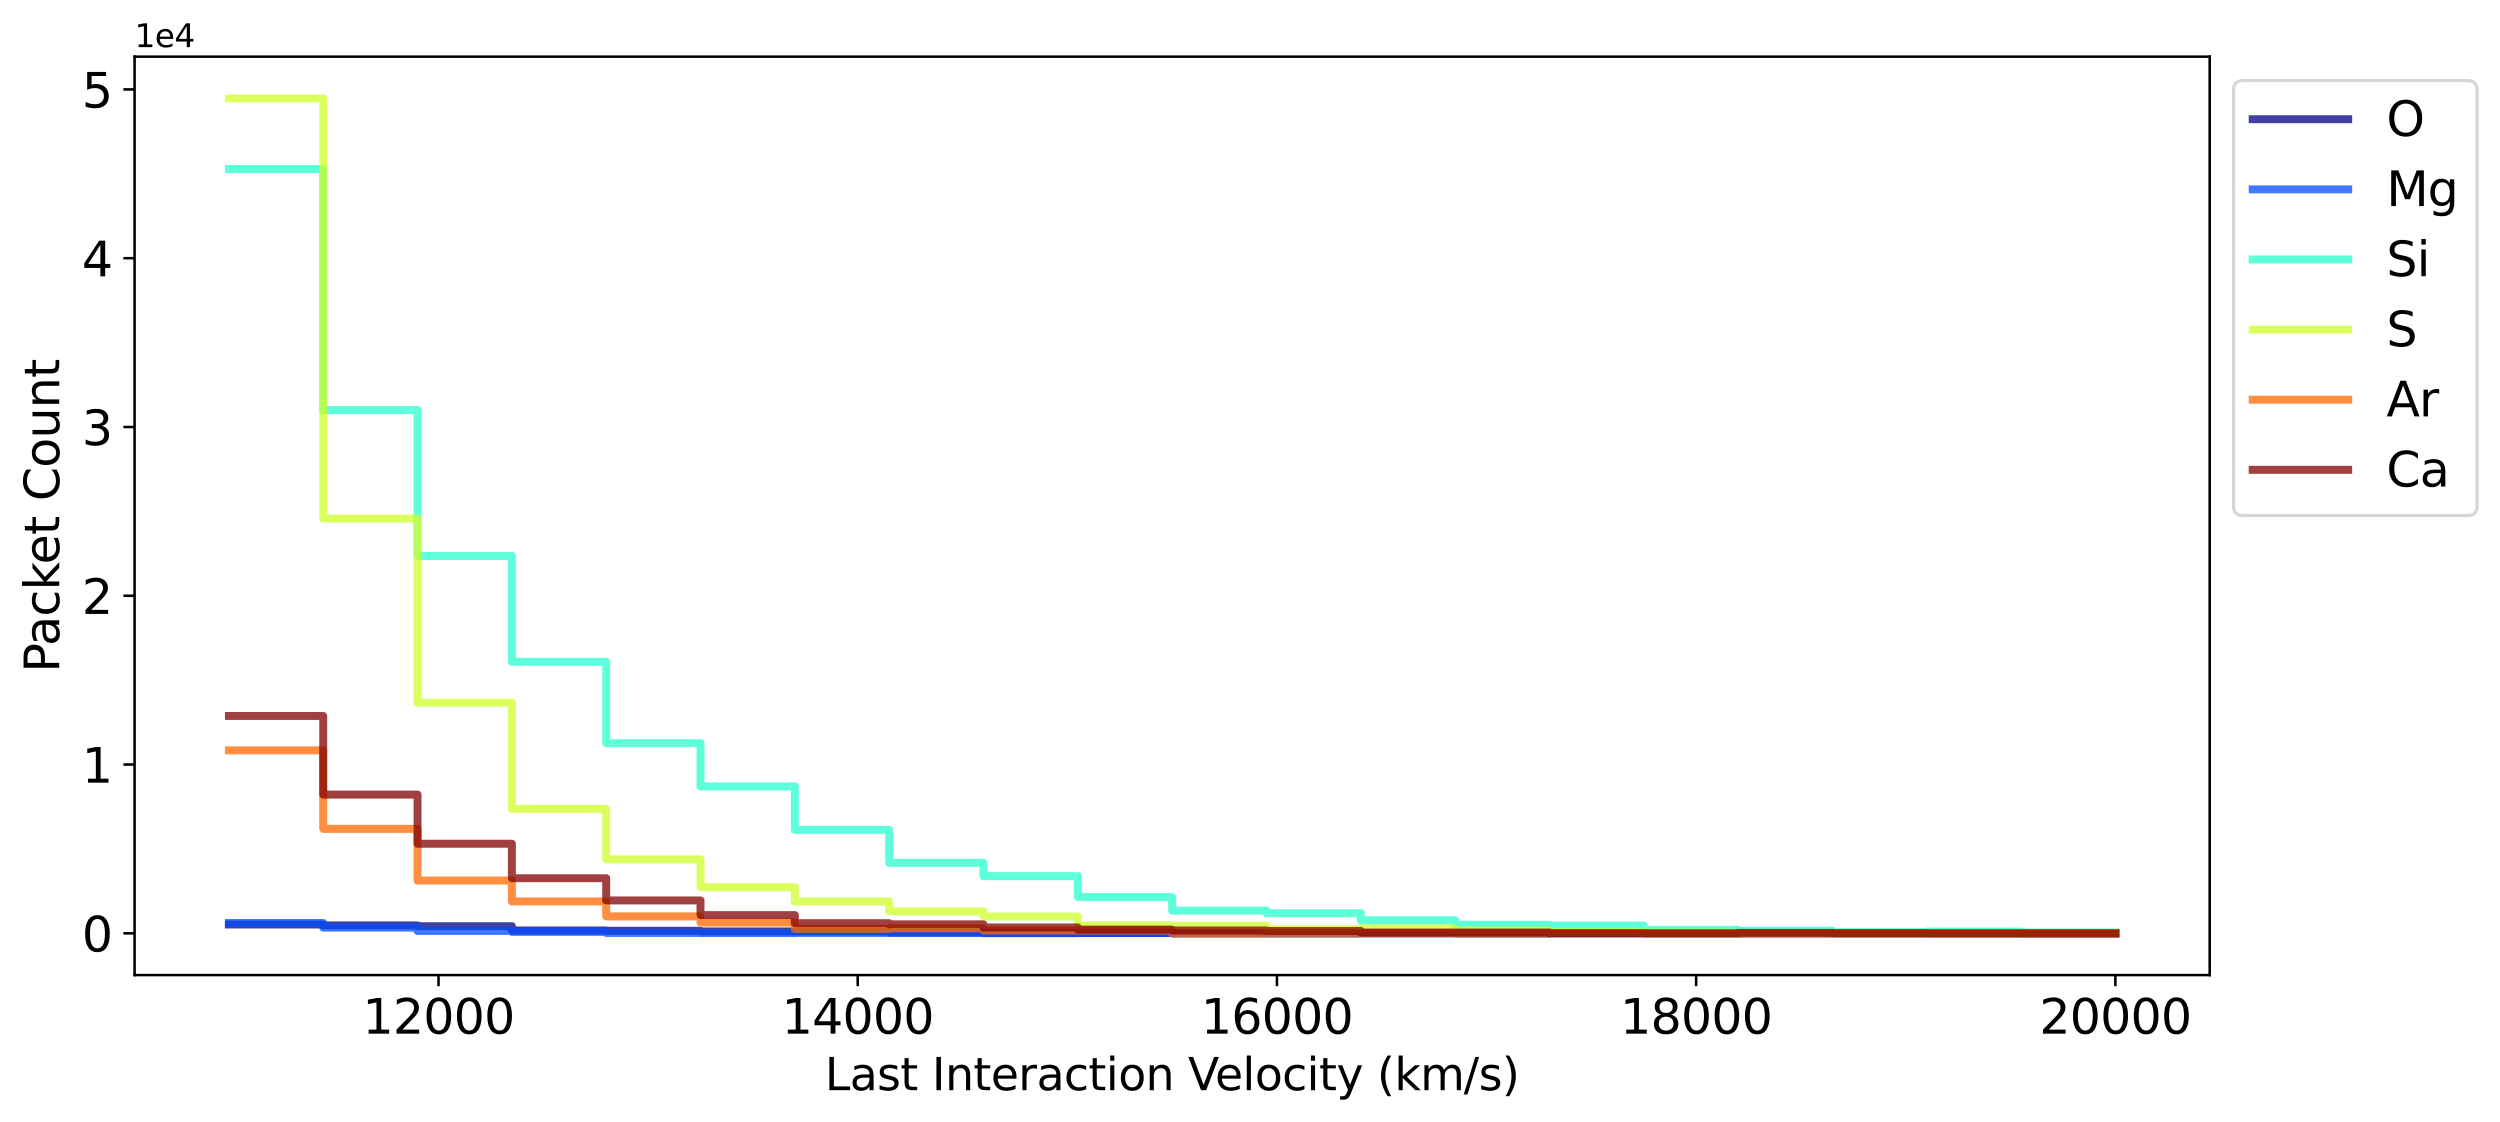 <?xml version="1.0" encoding="utf-8" standalone="no"?>
<!DOCTYPE svg PUBLIC "-//W3C//DTD SVG 1.1//EN"
  "http://www.w3.org/Graphics/SVG/1.1/DTD/svg11.dtd">
<svg xmlns:xlink="http://www.w3.org/1999/xlink" width="785.066pt" height="352.465pt" viewBox="0 0 785.066 352.465" xmlns="http://www.w3.org/2000/svg" version="1.1">
 <defs>
  <style type="text/css">*{stroke-linejoin: round; stroke-linecap: butt}</style>
 </defs>
 <g id="figure_1">
  <g id="patch_1">
   <path d="M 0 352.465 
L 785.066 352.465 
L 785.066 0 
L 0 0 
z
" style="fill: #ffffff"/>
  </g>
  <g id="axes_1">
   <g id="patch_2">
    <path d="M 42.261 306.198 
L 693.901 306.198 
L 693.901 17.798 
L 42.261 17.798 
z
" style="fill: #ffffff"/>
   </g>
   <g id="matplotlib.axis_1">
    <g id="xtick_1">
     <g id="line2d_1">
      <defs>
       <path id="mb0e5b5d692" d="M 0 0 
L 0 3.5 
" style="stroke: #000000; stroke-width: 0.8"/>
      </defs>
      <g>
       <use xlink:href="#mb0e5b5d692" x="137.703" y="306.198" style="stroke: #000000; stroke-width: 0.8"/>
      </g>
     </g>
     <g id="text_1">
      <!-- 12000 -->
      <g transform="translate(113.844 324.596) scale(0.15 -0.15)">
       <defs>
        <path id="DejaVuSans-31" d="M 794 531 
L 1825 531 
L 1825 4091 
L 703 3866 
L 703 4441 
L 1819 4666 
L 2450 4666 
L 2450 531 
L 3481 531 
L 3481 0 
L 794 0 
L 794 531 
z
" transform="scale(0.016)"/>
        <path id="DejaVuSans-32" d="M 1228 531 
L 3431 531 
L 3431 0 
L 469 0 
L 469 531 
Q 828 903 1448 1529 
Q 2069 2156 2228 2338 
Q 2531 2678 2651 2914 
Q 2772 3150 2772 3378 
Q 2772 3750 2511 3984 
Q 2250 4219 1831 4219 
Q 1534 4219 1204 4116 
Q 875 4013 500 3803 
L 500 4441 
Q 881 4594 1212 4672 
Q 1544 4750 1819 4750 
Q 2544 4750 2975 4387 
Q 3406 4025 3406 3419 
Q 3406 3131 3298 2873 
Q 3191 2616 2906 2266 
Q 2828 2175 2409 1742 
Q 1991 1309 1228 531 
z
" transform="scale(0.016)"/>
        <path id="DejaVuSans-30" d="M 2034 4250 
Q 1547 4250 1301 3770 
Q 1056 3291 1056 2328 
Q 1056 1369 1301 889 
Q 1547 409 2034 409 
Q 2525 409 2770 889 
Q 3016 1369 3016 2328 
Q 3016 3291 2770 3770 
Q 2525 4250 2034 4250 
z
M 2034 4750 
Q 2819 4750 3233 4129 
Q 3647 3509 3647 2328 
Q 3647 1150 3233 529 
Q 2819 -91 2034 -91 
Q 1250 -91 836 529 
Q 422 1150 422 2328 
Q 422 3509 836 4129 
Q 1250 4750 2034 4750 
z
" transform="scale(0.016)"/>
       </defs>
       <use xlink:href="#DejaVuSans-31"/>
       <use xlink:href="#DejaVuSans-32" transform="translate(63.623 0)"/>
       <use xlink:href="#DejaVuSans-30" transform="translate(127.246 0)"/>
       <use xlink:href="#DejaVuSans-30" transform="translate(190.869 0)"/>
       <use xlink:href="#DejaVuSans-30" transform="translate(254.492 0)"/>
      </g>
     </g>
    </g>
    <g id="xtick_2">
     <g id="line2d_2">
      <g>
       <use xlink:href="#mb0e5b5d692" x="269.348" y="306.198" style="stroke: #000000; stroke-width: 0.8"/>
      </g>
     </g>
     <g id="text_2">
      <!-- 14000 -->
      <g transform="translate(245.488 324.596) scale(0.15 -0.15)">
       <defs>
        <path id="DejaVuSans-34" d="M 2419 4116 
L 825 1625 
L 2419 1625 
L 2419 4116 
z
M 2253 4666 
L 3047 4666 
L 3047 1625 
L 3713 1625 
L 3713 1100 
L 3047 1100 
L 3047 0 
L 2419 0 
L 2419 1100 
L 313 1100 
L 313 1709 
L 2253 4666 
z
" transform="scale(0.016)"/>
       </defs>
       <use xlink:href="#DejaVuSans-31"/>
       <use xlink:href="#DejaVuSans-34" transform="translate(63.623 0)"/>
       <use xlink:href="#DejaVuSans-30" transform="translate(127.246 0)"/>
       <use xlink:href="#DejaVuSans-30" transform="translate(190.869 0)"/>
       <use xlink:href="#DejaVuSans-30" transform="translate(254.492 0)"/>
      </g>
     </g>
    </g>
    <g id="xtick_3">
     <g id="line2d_3">
      <g>
       <use xlink:href="#mb0e5b5d692" x="400.992" y="306.198" style="stroke: #000000; stroke-width: 0.8"/>
      </g>
     </g>
     <g id="text_3">
      <!-- 16000 -->
      <g transform="translate(377.133 324.596) scale(0.15 -0.15)">
       <defs>
        <path id="DejaVuSans-36" d="M 2113 2584 
Q 1688 2584 1439 2293 
Q 1191 2003 1191 1497 
Q 1191 994 1439 701 
Q 1688 409 2113 409 
Q 2538 409 2786 701 
Q 3034 994 3034 1497 
Q 3034 2003 2786 2293 
Q 2538 2584 2113 2584 
z
M 3366 4563 
L 3366 3988 
Q 3128 4100 2886 4159 
Q 2644 4219 2406 4219 
Q 1781 4219 1451 3797 
Q 1122 3375 1075 2522 
Q 1259 2794 1537 2939 
Q 1816 3084 2150 3084 
Q 2853 3084 3261 2657 
Q 3669 2231 3669 1497 
Q 3669 778 3244 343 
Q 2819 -91 2113 -91 
Q 1303 -91 875 529 
Q 447 1150 447 2328 
Q 447 3434 972 4092 
Q 1497 4750 2381 4750 
Q 2619 4750 2861 4703 
Q 3103 4656 3366 4563 
z
" transform="scale(0.016)"/>
       </defs>
       <use xlink:href="#DejaVuSans-31"/>
       <use xlink:href="#DejaVuSans-36" transform="translate(63.623 0)"/>
       <use xlink:href="#DejaVuSans-30" transform="translate(127.246 0)"/>
       <use xlink:href="#DejaVuSans-30" transform="translate(190.869 0)"/>
       <use xlink:href="#DejaVuSans-30" transform="translate(254.492 0)"/>
      </g>
     </g>
    </g>
    <g id="xtick_4">
     <g id="line2d_4">
      <g>
       <use xlink:href="#mb0e5b5d692" x="532.636" y="306.198" style="stroke: #000000; stroke-width: 0.8"/>
      </g>
     </g>
     <g id="text_4">
      <!-- 18000 -->
      <g transform="translate(508.777 324.596) scale(0.15 -0.15)">
       <defs>
        <path id="DejaVuSans-38" d="M 2034 2216 
Q 1584 2216 1326 1975 
Q 1069 1734 1069 1313 
Q 1069 891 1326 650 
Q 1584 409 2034 409 
Q 2484 409 2743 651 
Q 3003 894 3003 1313 
Q 3003 1734 2745 1975 
Q 2488 2216 2034 2216 
z
M 1403 2484 
Q 997 2584 770 2862 
Q 544 3141 544 3541 
Q 544 4100 942 4425 
Q 1341 4750 2034 4750 
Q 2731 4750 3128 4425 
Q 3525 4100 3525 3541 
Q 3525 3141 3298 2862 
Q 3072 2584 2669 2484 
Q 3125 2378 3379 2068 
Q 3634 1759 3634 1313 
Q 3634 634 3220 271 
Q 2806 -91 2034 -91 
Q 1263 -91 848 271 
Q 434 634 434 1313 
Q 434 1759 690 2068 
Q 947 2378 1403 2484 
z
M 1172 3481 
Q 1172 3119 1398 2916 
Q 1625 2713 2034 2713 
Q 2441 2713 2670 2916 
Q 2900 3119 2900 3481 
Q 2900 3844 2670 4047 
Q 2441 4250 2034 4250 
Q 1625 4250 1398 4047 
Q 1172 3844 1172 3481 
z
" transform="scale(0.016)"/>
       </defs>
       <use xlink:href="#DejaVuSans-31"/>
       <use xlink:href="#DejaVuSans-38" transform="translate(63.623 0)"/>
       <use xlink:href="#DejaVuSans-30" transform="translate(127.246 0)"/>
       <use xlink:href="#DejaVuSans-30" transform="translate(190.869 0)"/>
       <use xlink:href="#DejaVuSans-30" transform="translate(254.492 0)"/>
      </g>
     </g>
    </g>
    <g id="xtick_5">
     <g id="line2d_5">
      <g>
       <use xlink:href="#mb0e5b5d692" x="664.281" y="306.198" style="stroke: #000000; stroke-width: 0.8"/>
      </g>
     </g>
     <g id="text_5">
      <!-- 20000 -->
      <g transform="translate(640.422 324.596) scale(0.15 -0.15)">
       <use xlink:href="#DejaVuSans-32"/>
       <use xlink:href="#DejaVuSans-30" transform="translate(63.623 0)"/>
       <use xlink:href="#DejaVuSans-30" transform="translate(127.246 0)"/>
       <use xlink:href="#DejaVuSans-30" transform="translate(190.869 0)"/>
       <use xlink:href="#DejaVuSans-30" transform="translate(254.492 0)"/>
      </g>
     </g>
    </g>
    <g id="text_6">
     <!-- Last Interaction Velocity (km/s) -->
     <g transform="translate(259.048 342.353) scale(0.14 -0.14)">
      <defs>
       <path id="DejaVuSans-4c" d="M 628 4666 
L 1259 4666 
L 1259 531 
L 3531 531 
L 3531 0 
L 628 0 
L 628 4666 
z
" transform="scale(0.016)"/>
       <path id="DejaVuSans-61" d="M 2194 1759 
Q 1497 1759 1228 1600 
Q 959 1441 959 1056 
Q 959 750 1161 570 
Q 1363 391 1709 391 
Q 2188 391 2477 730 
Q 2766 1069 2766 1631 
L 2766 1759 
L 2194 1759 
z
M 3341 1997 
L 3341 0 
L 2766 0 
L 2766 531 
Q 2569 213 2275 61 
Q 1981 -91 1556 -91 
Q 1019 -91 701 211 
Q 384 513 384 1019 
Q 384 1609 779 1909 
Q 1175 2209 1959 2209 
L 2766 2209 
L 2766 2266 
Q 2766 2663 2505 2880 
Q 2244 3097 1772 3097 
Q 1472 3097 1187 3025 
Q 903 2953 641 2809 
L 641 3341 
Q 956 3463 1253 3523 
Q 1550 3584 1831 3584 
Q 2591 3584 2966 3190 
Q 3341 2797 3341 1997 
z
" transform="scale(0.016)"/>
       <path id="DejaVuSans-73" d="M 2834 3397 
L 2834 2853 
Q 2591 2978 2328 3040 
Q 2066 3103 1784 3103 
Q 1356 3103 1142 2972 
Q 928 2841 928 2578 
Q 928 2378 1081 2264 
Q 1234 2150 1697 2047 
L 1894 2003 
Q 2506 1872 2764 1633 
Q 3022 1394 3022 966 
Q 3022 478 2636 193 
Q 2250 -91 1575 -91 
Q 1294 -91 989 -36 
Q 684 19 347 128 
L 347 722 
Q 666 556 975 473 
Q 1284 391 1588 391 
Q 1994 391 2212 530 
Q 2431 669 2431 922 
Q 2431 1156 2273 1281 
Q 2116 1406 1581 1522 
L 1381 1569 
Q 847 1681 609 1914 
Q 372 2147 372 2553 
Q 372 3047 722 3315 
Q 1072 3584 1716 3584 
Q 2034 3584 2315 3537 
Q 2597 3491 2834 3397 
z
" transform="scale(0.016)"/>
       <path id="DejaVuSans-74" d="M 1172 4494 
L 1172 3500 
L 2356 3500 
L 2356 3053 
L 1172 3053 
L 1172 1153 
Q 1172 725 1289 603 
Q 1406 481 1766 481 
L 2356 481 
L 2356 0 
L 1766 0 
Q 1100 0 847 248 
Q 594 497 594 1153 
L 594 3053 
L 172 3053 
L 172 3500 
L 594 3500 
L 594 4494 
L 1172 4494 
z
" transform="scale(0.016)"/>
       <path id="DejaVuSans-20" transform="scale(0.016)"/>
       <path id="DejaVuSans-49" d="M 628 4666 
L 1259 4666 
L 1259 0 
L 628 0 
L 628 4666 
z
" transform="scale(0.016)"/>
       <path id="DejaVuSans-6e" d="M 3513 2113 
L 3513 0 
L 2938 0 
L 2938 2094 
Q 2938 2591 2744 2837 
Q 2550 3084 2163 3084 
Q 1697 3084 1428 2787 
Q 1159 2491 1159 1978 
L 1159 0 
L 581 0 
L 581 3500 
L 1159 3500 
L 1159 2956 
Q 1366 3272 1645 3428 
Q 1925 3584 2291 3584 
Q 2894 3584 3203 3211 
Q 3513 2838 3513 2113 
z
" transform="scale(0.016)"/>
       <path id="DejaVuSans-65" d="M 3597 1894 
L 3597 1613 
L 953 1613 
Q 991 1019 1311 708 
Q 1631 397 2203 397 
Q 2534 397 2845 478 
Q 3156 559 3463 722 
L 3463 178 
Q 3153 47 2828 -22 
Q 2503 -91 2169 -91 
Q 1331 -91 842 396 
Q 353 884 353 1716 
Q 353 2575 817 3079 
Q 1281 3584 2069 3584 
Q 2775 3584 3186 3129 
Q 3597 2675 3597 1894 
z
M 3022 2063 
Q 3016 2534 2758 2815 
Q 2500 3097 2075 3097 
Q 1594 3097 1305 2825 
Q 1016 2553 972 2059 
L 3022 2063 
z
" transform="scale(0.016)"/>
       <path id="DejaVuSans-72" d="M 2631 2963 
Q 2534 3019 2420 3045 
Q 2306 3072 2169 3072 
Q 1681 3072 1420 2755 
Q 1159 2438 1159 1844 
L 1159 0 
L 581 0 
L 581 3500 
L 1159 3500 
L 1159 2956 
Q 1341 3275 1631 3429 
Q 1922 3584 2338 3584 
Q 2397 3584 2469 3576 
Q 2541 3569 2628 3553 
L 2631 2963 
z
" transform="scale(0.016)"/>
       <path id="DejaVuSans-63" d="M 3122 3366 
L 3122 2828 
Q 2878 2963 2633 3030 
Q 2388 3097 2138 3097 
Q 1578 3097 1268 2742 
Q 959 2388 959 1747 
Q 959 1106 1268 751 
Q 1578 397 2138 397 
Q 2388 397 2633 464 
Q 2878 531 3122 666 
L 3122 134 
Q 2881 22 2623 -34 
Q 2366 -91 2075 -91 
Q 1284 -91 818 406 
Q 353 903 353 1747 
Q 353 2603 823 3093 
Q 1294 3584 2113 3584 
Q 2378 3584 2631 3529 
Q 2884 3475 3122 3366 
z
" transform="scale(0.016)"/>
       <path id="DejaVuSans-69" d="M 603 3500 
L 1178 3500 
L 1178 0 
L 603 0 
L 603 3500 
z
M 603 4863 
L 1178 4863 
L 1178 4134 
L 603 4134 
L 603 4863 
z
" transform="scale(0.016)"/>
       <path id="DejaVuSans-6f" d="M 1959 3097 
Q 1497 3097 1228 2736 
Q 959 2375 959 1747 
Q 959 1119 1226 758 
Q 1494 397 1959 397 
Q 2419 397 2687 759 
Q 2956 1122 2956 1747 
Q 2956 2369 2687 2733 
Q 2419 3097 1959 3097 
z
M 1959 3584 
Q 2709 3584 3137 3096 
Q 3566 2609 3566 1747 
Q 3566 888 3137 398 
Q 2709 -91 1959 -91 
Q 1206 -91 779 398 
Q 353 888 353 1747 
Q 353 2609 779 3096 
Q 1206 3584 1959 3584 
z
" transform="scale(0.016)"/>
       <path id="DejaVuSans-56" d="M 1831 0 
L 50 4666 
L 709 4666 
L 2188 738 
L 3669 4666 
L 4325 4666 
L 2547 0 
L 1831 0 
z
" transform="scale(0.016)"/>
       <path id="DejaVuSans-6c" d="M 603 4863 
L 1178 4863 
L 1178 0 
L 603 0 
L 603 4863 
z
" transform="scale(0.016)"/>
       <path id="DejaVuSans-79" d="M 2059 -325 
Q 1816 -950 1584 -1140 
Q 1353 -1331 966 -1331 
L 506 -1331 
L 506 -850 
L 844 -850 
Q 1081 -850 1212 -737 
Q 1344 -625 1503 -206 
L 1606 56 
L 191 3500 
L 800 3500 
L 1894 763 
L 2988 3500 
L 3597 3500 
L 2059 -325 
z
" transform="scale(0.016)"/>
       <path id="DejaVuSans-28" d="M 1984 4856 
Q 1566 4138 1362 3434 
Q 1159 2731 1159 2009 
Q 1159 1288 1364 580 
Q 1569 -128 1984 -844 
L 1484 -844 
Q 1016 -109 783 600 
Q 550 1309 550 2009 
Q 550 2706 781 3412 
Q 1013 4119 1484 4856 
L 1984 4856 
z
" transform="scale(0.016)"/>
       <path id="DejaVuSans-6b" d="M 581 4863 
L 1159 4863 
L 1159 1991 
L 2875 3500 
L 3609 3500 
L 1753 1863 
L 3688 0 
L 2938 0 
L 1159 1709 
L 1159 0 
L 581 0 
L 581 4863 
z
" transform="scale(0.016)"/>
       <path id="DejaVuSans-6d" d="M 3328 2828 
Q 3544 3216 3844 3400 
Q 4144 3584 4550 3584 
Q 5097 3584 5394 3201 
Q 5691 2819 5691 2113 
L 5691 0 
L 5113 0 
L 5113 2094 
Q 5113 2597 4934 2840 
Q 4756 3084 4391 3084 
Q 3944 3084 3684 2787 
Q 3425 2491 3425 1978 
L 3425 0 
L 2847 0 
L 2847 2094 
Q 2847 2600 2669 2842 
Q 2491 3084 2119 3084 
Q 1678 3084 1418 2786 
Q 1159 2488 1159 1978 
L 1159 0 
L 581 0 
L 581 3500 
L 1159 3500 
L 1159 2956 
Q 1356 3278 1631 3431 
Q 1906 3584 2284 3584 
Q 2666 3584 2933 3390 
Q 3200 3197 3328 2828 
z
" transform="scale(0.016)"/>
       <path id="DejaVuSans-2f" d="M 1625 4666 
L 2156 4666 
L 531 -594 
L 0 -594 
L 1625 4666 
z
" transform="scale(0.016)"/>
       <path id="DejaVuSans-29" d="M 513 4856 
L 1013 4856 
Q 1481 4119 1714 3412 
Q 1947 2706 1947 2009 
Q 1947 1309 1714 600 
Q 1481 -109 1013 -844 
L 513 -844 
Q 928 -128 1133 580 
Q 1338 1288 1338 2009 
Q 1338 2731 1133 3434 
Q 928 4138 513 4856 
z
" transform="scale(0.016)"/>
      </defs>
      <use xlink:href="#DejaVuSans-4c"/>
      <use xlink:href="#DejaVuSans-61" transform="translate(55.713 0)"/>
      <use xlink:href="#DejaVuSans-73" transform="translate(116.992 0)"/>
      <use xlink:href="#DejaVuSans-74" transform="translate(169.092 0)"/>
      <use xlink:href="#DejaVuSans-20" transform="translate(208.301 0)"/>
      <use xlink:href="#DejaVuSans-49" transform="translate(240.088 0)"/>
      <use xlink:href="#DejaVuSans-6e" transform="translate(269.58 0)"/>
      <use xlink:href="#DejaVuSans-74" transform="translate(332.959 0)"/>
      <use xlink:href="#DejaVuSans-65" transform="translate(372.168 0)"/>
      <use xlink:href="#DejaVuSans-72" transform="translate(433.691 0)"/>
      <use xlink:href="#DejaVuSans-61" transform="translate(474.805 0)"/>
      <use xlink:href="#DejaVuSans-63" transform="translate(536.084 0)"/>
      <use xlink:href="#DejaVuSans-74" transform="translate(591.064 0)"/>
      <use xlink:href="#DejaVuSans-69" transform="translate(630.273 0)"/>
      <use xlink:href="#DejaVuSans-6f" transform="translate(658.057 0)"/>
      <use xlink:href="#DejaVuSans-6e" transform="translate(719.238 0)"/>
      <use xlink:href="#DejaVuSans-20" transform="translate(782.617 0)"/>
      <use xlink:href="#DejaVuSans-56" transform="translate(814.404 0)"/>
      <use xlink:href="#DejaVuSans-65" transform="translate(875.062 0)"/>
      <use xlink:href="#DejaVuSans-6c" transform="translate(936.586 0)"/>
      <use xlink:href="#DejaVuSans-6f" transform="translate(964.369 0)"/>
      <use xlink:href="#DejaVuSans-63" transform="translate(1025.551 0)"/>
      <use xlink:href="#DejaVuSans-69" transform="translate(1080.531 0)"/>
      <use xlink:href="#DejaVuSans-74" transform="translate(1108.314 0)"/>
      <use xlink:href="#DejaVuSans-79" transform="translate(1147.523 0)"/>
      <use xlink:href="#DejaVuSans-20" transform="translate(1206.703 0)"/>
      <use xlink:href="#DejaVuSans-28" transform="translate(1238.49 0)"/>
      <use xlink:href="#DejaVuSans-6b" transform="translate(1277.504 0)"/>
      <use xlink:href="#DejaVuSans-6d" transform="translate(1335.414 0)"/>
      <use xlink:href="#DejaVuSans-2f" transform="translate(1432.826 0)"/>
      <use xlink:href="#DejaVuSans-73" transform="translate(1466.518 0)"/>
      <use xlink:href="#DejaVuSans-29" transform="translate(1518.617 0)"/>
     </g>
    </g>
   </g>
   <g id="matplotlib.axis_2">
    <g id="ytick_1">
     <g id="line2d_6">
      <defs>
       <path id="m29b7accd61" d="M 0 0 
L -3.5 0 
" style="stroke: #000000; stroke-width: 0.8"/>
      </defs>
      <g>
       <use xlink:href="#m29b7accd61" x="42.261" y="293.089" style="stroke: #000000; stroke-width: 0.8"/>
      </g>
     </g>
     <g id="text_7">
      <!-- 0 -->
      <g transform="translate(25.717 298.788) scale(0.15 -0.15)">
       <use xlink:href="#DejaVuSans-30"/>
      </g>
     </g>
    </g>
    <g id="ytick_2">
     <g id="line2d_7">
      <g>
       <use xlink:href="#m29b7accd61" x="42.261" y="240.088" style="stroke: #000000; stroke-width: 0.8"/>
      </g>
     </g>
     <g id="text_8">
      <!-- 1 -->
      <g transform="translate(25.717 245.787) scale(0.15 -0.15)">
       <use xlink:href="#DejaVuSans-31"/>
      </g>
     </g>
    </g>
    <g id="ytick_3">
     <g id="line2d_8">
      <g>
       <use xlink:href="#m29b7accd61" x="42.261" y="187.087" style="stroke: #000000; stroke-width: 0.8"/>
      </g>
     </g>
     <g id="text_9">
      <!-- 2 -->
      <g transform="translate(25.717 192.785) scale(0.15 -0.15)">
       <use xlink:href="#DejaVuSans-32"/>
      </g>
     </g>
    </g>
    <g id="ytick_4">
     <g id="line2d_9">
      <g>
       <use xlink:href="#m29b7accd61" x="42.261" y="134.085" style="stroke: #000000; stroke-width: 0.8"/>
      </g>
     </g>
     <g id="text_10">
      <!-- 3 -->
      <g transform="translate(25.717 139.784) scale(0.15 -0.15)">
       <defs>
        <path id="DejaVuSans-33" d="M 2597 2516 
Q 3050 2419 3304 2112 
Q 3559 1806 3559 1356 
Q 3559 666 3084 287 
Q 2609 -91 1734 -91 
Q 1441 -91 1130 -33 
Q 819 25 488 141 
L 488 750 
Q 750 597 1062 519 
Q 1375 441 1716 441 
Q 2309 441 2620 675 
Q 2931 909 2931 1356 
Q 2931 1769 2642 2001 
Q 2353 2234 1838 2234 
L 1294 2234 
L 1294 2753 
L 1863 2753 
Q 2328 2753 2575 2939 
Q 2822 3125 2822 3475 
Q 2822 3834 2567 4026 
Q 2313 4219 1838 4219 
Q 1578 4219 1281 4162 
Q 984 4106 628 3988 
L 628 4550 
Q 988 4650 1302 4700 
Q 1616 4750 1894 4750 
Q 2613 4750 3031 4423 
Q 3450 4097 3450 3541 
Q 3450 3153 3228 2886 
Q 3006 2619 2597 2516 
z
" transform="scale(0.016)"/>
       </defs>
       <use xlink:href="#DejaVuSans-33"/>
      </g>
     </g>
    </g>
    <g id="ytick_5">
     <g id="line2d_10">
      <g>
       <use xlink:href="#m29b7accd61" x="42.261" y="81.084" style="stroke: #000000; stroke-width: 0.8"/>
      </g>
     </g>
     <g id="text_11">
      <!-- 4 -->
      <g transform="translate(25.717 86.783) scale(0.15 -0.15)">
       <use xlink:href="#DejaVuSans-34"/>
      </g>
     </g>
    </g>
    <g id="ytick_6">
     <g id="line2d_11">
      <g>
       <use xlink:href="#m29b7accd61" x="42.261" y="28.083" style="stroke: #000000; stroke-width: 0.8"/>
      </g>
     </g>
     <g id="text_12">
      <!-- 5 -->
      <g transform="translate(25.717 33.781) scale(0.15 -0.15)">
       <defs>
        <path id="DejaVuSans-35" d="M 691 4666 
L 3169 4666 
L 3169 4134 
L 1269 4134 
L 1269 2991 
Q 1406 3038 1543 3061 
Q 1681 3084 1819 3084 
Q 2600 3084 3056 2656 
Q 3513 2228 3513 1497 
Q 3513 744 3044 326 
Q 2575 -91 1722 -91 
Q 1428 -91 1123 -41 
Q 819 9 494 109 
L 494 744 
Q 775 591 1075 516 
Q 1375 441 1709 441 
Q 2250 441 2565 725 
Q 2881 1009 2881 1497 
Q 2881 1984 2565 2268 
Q 2250 2553 1709 2553 
Q 1456 2553 1204 2497 
Q 953 2441 691 2322 
L 691 4666 
z
" transform="scale(0.016)"/>
       </defs>
       <use xlink:href="#DejaVuSans-35"/>
      </g>
     </g>
    </g>
    <g id="text_13">
     <!-- Packet Count -->
     <g transform="translate(18.598 211.186) rotate(-90) scale(0.15 -0.15)">
      <defs>
       <path id="DejaVuSans-50" d="M 1259 4147 
L 1259 2394 
L 2053 2394 
Q 2494 2394 2734 2622 
Q 2975 2850 2975 3272 
Q 2975 3691 2734 3919 
Q 2494 4147 2053 4147 
L 1259 4147 
z
M 628 4666 
L 2053 4666 
Q 2838 4666 3239 4311 
Q 3641 3956 3641 3272 
Q 3641 2581 3239 2228 
Q 2838 1875 2053 1875 
L 1259 1875 
L 1259 0 
L 628 0 
L 628 4666 
z
" transform="scale(0.016)"/>
       <path id="DejaVuSans-43" d="M 4122 4306 
L 4122 3641 
Q 3803 3938 3442 4084 
Q 3081 4231 2675 4231 
Q 1875 4231 1450 3742 
Q 1025 3253 1025 2328 
Q 1025 1406 1450 917 
Q 1875 428 2675 428 
Q 3081 428 3442 575 
Q 3803 722 4122 1019 
L 4122 359 
Q 3791 134 3420 21 
Q 3050 -91 2638 -91 
Q 1578 -91 968 557 
Q 359 1206 359 2328 
Q 359 3453 968 4101 
Q 1578 4750 2638 4750 
Q 3056 4750 3426 4639 
Q 3797 4528 4122 4306 
z
" transform="scale(0.016)"/>
       <path id="DejaVuSans-75" d="M 544 1381 
L 544 3500 
L 1119 3500 
L 1119 1403 
Q 1119 906 1312 657 
Q 1506 409 1894 409 
Q 2359 409 2629 706 
Q 2900 1003 2900 1516 
L 2900 3500 
L 3475 3500 
L 3475 0 
L 2900 0 
L 2900 538 
Q 2691 219 2414 64 
Q 2138 -91 1772 -91 
Q 1169 -91 856 284 
Q 544 659 544 1381 
z
M 1991 3584 
L 1991 3584 
z
" transform="scale(0.016)"/>
      </defs>
      <use xlink:href="#DejaVuSans-50"/>
      <use xlink:href="#DejaVuSans-61" transform="translate(55.803 0)"/>
      <use xlink:href="#DejaVuSans-63" transform="translate(117.082 0)"/>
      <use xlink:href="#DejaVuSans-6b" transform="translate(172.062 0)"/>
      <use xlink:href="#DejaVuSans-65" transform="translate(226.348 0)"/>
      <use xlink:href="#DejaVuSans-74" transform="translate(287.871 0)"/>
      <use xlink:href="#DejaVuSans-20" transform="translate(327.08 0)"/>
      <use xlink:href="#DejaVuSans-43" transform="translate(358.867 0)"/>
      <use xlink:href="#DejaVuSans-6f" transform="translate(428.691 0)"/>
      <use xlink:href="#DejaVuSans-75" transform="translate(489.873 0)"/>
      <use xlink:href="#DejaVuSans-6e" transform="translate(553.252 0)"/>
      <use xlink:href="#DejaVuSans-74" transform="translate(616.631 0)"/>
     </g>
    </g>
    <g id="text_14">
     <!-- 1e4 -->
     <g transform="translate(42.261 14.798) scale(0.1 -0.1)">
      <use xlink:href="#DejaVuSans-31"/>
      <use xlink:href="#DejaVuSans-65" transform="translate(63.623 0)"/>
      <use xlink:href="#DejaVuSans-34" transform="translate(125.146 0)"/>
     </g>
    </g>
   </g>
   <g id="line2d_12">
    <path d="M 71.881 290.317 
L 101.501 290.317 
L 101.501 290.317 
L 101.501 290.317 
L 101.501 290.588 
L 131.121 290.588 
L 131.121 290.588 
L 131.121 290.588 
L 131.121 290.837 
L 160.741 290.837 
L 160.741 290.837 
L 160.741 290.837 
L 160.741 292.188 
L 190.361 292.188 
L 190.361 292.188 
L 190.361 292.188 
L 190.361 292.294 
L 219.981 292.294 
L 219.981 292.294 
L 219.981 292.294 
L 219.981 292.506 
L 249.601 292.506 
L 249.601 292.506 
L 249.601 292.506 
L 249.601 292.506 
L 279.221 292.506 
L 279.221 292.506 
L 279.221 292.506 
L 279.221 292.824 
L 308.841 292.824 
L 308.841 292.824 
L 308.841 292.824 
L 308.841 293.036 
L 338.461 293.036 
L 338.461 293.036 
L 338.461 293.036 
L 338.461 292.983 
L 368.081 292.983 
L 368.081 292.983 
L 368.081 292.983 
L 368.081 293.089 
L 397.701 293.089 
L 397.701 293.089 
L 397.701 293.089 
L 397.701 293.089 
L 427.321 293.089 
L 427.321 293.089 
L 427.321 293.089 
L 427.321 293.089 
L 456.941 293.089 
L 456.941 293.089 
L 456.941 293.089 
L 456.941 293.089 
L 486.561 293.089 
L 486.561 293.089 
L 486.561 293.089 
L 486.561 293.036 
L 516.181 293.036 
L 516.181 293.036 
L 516.181 293.036 
L 516.181 293.089 
L 545.801 293.089 
L 545.801 293.089 
L 545.801 293.089 
L 545.801 293.089 
L 575.421 293.089 
L 575.421 293.089 
L 575.421 293.089 
L 575.421 293.089 
L 605.041 293.089 
L 605.041 293.089 
L 605.041 293.089 
L 605.041 293.089 
L 634.661 293.089 
L 634.661 293.089 
L 634.661 293.089 
L 634.661 293.089 
L 664.281 293.089 
L 664.281 293.089 
" clip-path="url(#pde31d48064)" style="fill: none; stroke: #000080; stroke-opacity: 0.75; stroke-width: 2.5; stroke-linecap: square"/>
   </g>
   <g id="line2d_13">
    <path d="M 71.881 289.84 
L 101.501 289.84 
L 101.501 289.84 
L 101.501 289.84 
L 101.501 291.303 
L 131.121 291.303 
L 131.121 291.303 
L 131.121 291.303 
L 131.121 292.347 
L 160.741 292.347 
L 160.741 292.347 
L 160.741 292.347 
L 160.741 292.644 
L 190.361 292.644 
L 190.361 292.644 
L 190.361 292.644 
L 190.361 292.967 
L 219.981 292.967 
L 219.981 292.967 
L 219.981 292.967 
L 219.981 293.015 
L 249.601 293.015 
L 249.601 293.015 
L 249.601 293.015 
L 249.601 292.978 
L 279.221 292.978 
L 279.221 292.978 
L 279.221 292.978 
L 279.221 292.962 
L 308.841 292.962 
L 308.841 292.962 
L 308.841 292.962 
L 308.841 292.952 
L 338.461 292.952 
L 338.461 292.952 
L 338.461 292.952 
L 338.461 292.999 
L 368.081 292.999 
L 368.081 292.999 
L 368.081 292.999 
L 368.081 293.063 
L 397.701 293.063 
L 397.701 293.063 
L 397.701 293.063 
L 397.701 293.073 
L 427.321 293.073 
L 427.321 293.073 
L 427.321 293.073 
L 427.321 293.026 
L 456.941 293.026 
L 456.941 293.026 
L 456.941 293.026 
L 456.941 293.089 
L 486.561 293.089 
L 486.561 293.089 
L 486.561 293.089 
L 486.561 293.026 
L 516.181 293.026 
L 516.181 293.026 
L 516.181 293.026 
L 516.181 292.936 
L 545.801 292.936 
L 545.801 292.936 
L 545.801 292.936 
L 545.801 293.079 
L 575.421 293.079 
L 575.421 293.079 
L 575.421 293.079 
L 575.421 293.089 
L 605.041 293.089 
L 605.041 293.089 
L 605.041 293.089 
L 605.041 293.079 
L 634.661 293.079 
L 634.661 293.079 
L 634.661 293.079 
L 634.661 293.089 
L 664.281 293.089 
L 664.281 293.089 
" clip-path="url(#pde31d48064)" style="fill: none; stroke: #004cff; stroke-opacity: 0.75; stroke-width: 2.5; stroke-linecap: square"/>
   </g>
   <g id="line2d_14">
    <path d="M 71.881 53.067 
L 101.501 53.067 
L 101.501 53.067 
L 101.501 53.067 
L 101.501 128.769 
L 131.121 128.769 
L 131.121 128.769 
L 131.121 128.769 
L 131.121 174.578 
L 160.741 174.578 
L 160.741 174.578 
L 160.741 174.578 
L 160.741 207.815 
L 190.361 207.815 
L 190.361 207.815 
L 190.361 207.815 
L 190.361 233.357 
L 219.981 233.357 
L 219.981 233.357 
L 219.981 233.357 
L 219.981 246.952 
L 249.601 246.952 
L 249.601 246.952 
L 249.601 246.952 
L 249.601 260.584 
L 279.221 260.584 
L 279.221 260.584 
L 279.221 260.584 
L 279.221 270.967 
L 308.841 270.967 
L 308.841 270.967 
L 308.841 270.967 
L 308.841 275.127 
L 338.461 275.127 
L 338.461 275.127 
L 338.461 275.127 
L 338.461 281.683 
L 368.081 281.683 
L 368.081 281.683 
L 368.081 281.683 
L 368.081 285.939 
L 397.701 285.939 
L 397.701 285.939 
L 397.701 285.939 
L 397.701 286.756 
L 427.321 286.756 
L 427.321 286.756 
L 427.321 286.756 
L 427.321 288.987 
L 456.941 288.987 
L 456.941 288.987 
L 456.941 288.987 
L 456.941 290.392 
L 486.561 290.392 
L 486.561 290.392 
L 486.561 290.392 
L 486.561 290.63 
L 516.181 290.63 
L 516.181 290.63 
L 516.181 290.63 
L 516.181 291.982 
L 545.801 291.982 
L 545.801 291.982 
L 545.801 291.982 
L 545.801 292.263 
L 575.421 292.263 
L 575.421 292.263 
L 575.421 292.263 
L 575.421 292.724 
L 605.041 292.724 
L 605.041 292.724 
L 605.041 292.724 
L 605.041 292.533 
L 634.661 292.533 
L 634.661 292.533 
L 634.661 292.533 
L 634.661 292.808 
L 664.281 292.808 
L 664.281 292.808 
" clip-path="url(#pde31d48064)" style="fill: none; stroke: #29ffce; stroke-opacity: 0.75; stroke-width: 2.5; stroke-linecap: square"/>
   </g>
   <g id="line2d_15">
    <path d="M 71.881 30.908 
L 101.501 30.908 
L 101.501 30.908 
L 101.501 30.908 
L 101.501 162.833 
L 131.121 162.833 
L 131.121 162.833 
L 131.121 162.833 
L 131.121 220.652 
L 160.741 220.652 
L 160.741 220.652 
L 160.741 220.652 
L 160.741 254.022 
L 190.361 254.022 
L 190.361 254.022 
L 190.361 254.022 
L 190.361 269.854 
L 219.981 269.854 
L 219.981 269.854 
L 219.981 269.854 
L 219.981 278.604 
L 249.601 278.604 
L 249.601 278.604 
L 249.601 278.604 
L 249.601 283.093 
L 279.221 283.093 
L 279.221 283.093 
L 279.221 283.093 
L 279.221 286.204 
L 308.841 286.204 
L 308.841 286.204 
L 308.841 286.204 
L 308.841 287.81 
L 338.461 287.81 
L 338.461 287.81 
L 338.461 287.81 
L 338.461 290.598 
L 368.081 290.598 
L 368.081 290.598 
L 368.081 290.598 
L 368.081 290.651 
L 397.701 290.651 
L 397.701 290.651 
L 397.701 290.651 
L 397.701 291.764 
L 427.321 291.764 
L 427.321 291.764 
L 427.321 291.764 
L 427.321 291.542 
L 456.941 291.542 
L 456.941 291.542 
L 456.941 291.542 
L 456.941 292.135 
L 486.561 292.135 
L 486.561 292.135 
L 486.561 292.135 
L 486.561 292.702 
L 516.181 292.702 
L 516.181 292.702 
L 516.181 292.702 
L 516.181 292.877 
L 545.801 292.877 
L 545.801 292.877 
L 545.801 292.877 
L 545.801 292.983 
L 575.421 292.983 
L 575.421 292.983 
L 575.421 292.983 
L 575.421 293.073 
L 605.041 293.073 
L 605.041 293.073 
L 605.041 293.073 
L 605.041 293.089 
L 634.661 293.089 
L 634.661 293.089 
L 634.661 293.089 
L 634.661 293.036 
L 664.281 293.036 
L 664.281 293.036 
" clip-path="url(#pde31d48064)" style="fill: none; stroke: #ceff29; stroke-opacity: 0.75; stroke-width: 2.5; stroke-linecap: square"/>
   </g>
   <g id="line2d_16">
    <path d="M 71.881 235.625 
L 101.501 235.625 
L 101.501 235.625 
L 101.501 235.625 
L 101.501 260.282 
L 131.121 260.282 
L 131.121 260.282 
L 131.121 260.282 
L 131.121 276.511 
L 160.741 276.511 
L 160.741 276.511 
L 160.741 276.511 
L 160.741 283.072 
L 190.361 283.072 
L 190.361 283.072 
L 190.361 283.072 
L 190.361 287.773 
L 219.981 287.773 
L 219.981 287.773 
L 219.981 287.773 
L 219.981 289.697 
L 249.601 289.697 
L 249.601 289.697 
L 249.601 289.697 
L 249.601 291.711 
L 279.221 291.711 
L 279.221 291.711 
L 279.221 291.711 
L 279.221 291.499 
L 308.841 291.499 
L 308.841 291.499 
L 308.841 291.499 
L 308.841 292.188 
L 338.461 292.188 
L 338.461 292.188 
L 338.461 292.188 
L 338.461 292.231 
L 368.081 292.231 
L 368.081 292.231 
L 368.081 292.231 
L 368.081 293.089 
L 397.701 293.089 
L 397.701 293.089 
L 397.701 293.089 
L 397.701 293.036 
L 427.321 293.036 
L 427.321 293.036 
L 427.321 293.036 
L 427.321 292.983 
L 456.941 292.983 
L 456.941 292.983 
L 456.941 292.983 
L 456.941 293.089 
L 486.561 293.089 
L 486.561 293.089 
L 486.561 293.089 
L 486.561 292.93 
L 516.181 292.93 
L 516.181 292.93 
L 516.181 292.93 
L 516.181 293.089 
L 545.801 293.089 
L 545.801 293.089 
L 545.801 293.089 
L 545.801 293.089 
L 575.421 293.089 
L 575.421 293.089 
L 575.421 293.089 
L 575.421 293.089 
L 605.041 293.089 
L 605.041 293.089 
L 605.041 293.089 
L 605.041 293.089 
L 634.661 293.089 
L 634.661 293.089 
L 634.661 293.089 
L 634.661 293.089 
L 664.281 293.089 
L 664.281 293.089 
" clip-path="url(#pde31d48064)" style="fill: none; stroke: #ff6800; stroke-opacity: 0.75; stroke-width: 2.5; stroke-linecap: square"/>
   </g>
   <g id="line2d_17">
    <path d="M 71.881 224.834 
L 101.501 224.834 
L 101.501 224.834 
L 101.501 224.834 
L 101.501 249.522 
L 131.121 249.522 
L 131.121 249.522 
L 131.121 249.522 
L 131.121 264.956 
L 160.741 264.956 
L 160.741 264.956 
L 160.741 264.956 
L 160.741 275.784 
L 190.361 275.784 
L 190.361 275.784 
L 190.361 275.784 
L 190.361 282.759 
L 219.981 282.759 
L 219.981 282.759 
L 219.981 282.759 
L 219.981 287.365 
L 249.601 287.365 
L 249.601 287.365 
L 249.601 287.365 
L 249.601 289.909 
L 279.221 289.909 
L 279.221 289.909 
L 279.221 289.909 
L 279.221 290.259 
L 308.841 290.259 
L 308.841 290.259 
L 308.841 290.259 
L 308.841 291.234 
L 338.461 291.234 
L 338.461 291.234 
L 338.461 291.234 
L 338.461 291.923 
L 368.081 291.923 
L 368.081 291.923 
L 368.081 291.923 
L 368.081 292.188 
L 397.701 292.188 
L 397.701 292.188 
L 397.701 292.188 
L 397.701 292.347 
L 427.321 292.347 
L 427.321 292.347 
L 427.321 292.347 
L 427.321 292.824 
L 456.941 292.824 
L 456.941 292.824 
L 456.941 292.824 
L 456.941 292.824 
L 486.561 292.824 
L 486.561 292.824 
L 486.561 292.824 
L 486.561 293.089 
L 516.181 293.089 
L 516.181 293.089 
L 516.181 293.089 
L 516.181 293.089 
L 545.801 293.089 
L 545.801 293.089 
L 545.801 293.089 
L 545.801 292.93 
L 575.421 292.93 
L 575.421 292.93 
L 575.421 292.93 
L 575.421 293.036 
L 605.041 293.036 
L 605.041 293.036 
L 605.041 293.036 
L 605.041 293.089 
L 634.661 293.089 
L 634.661 293.089 
L 634.661 293.089 
L 634.661 293.089 
L 664.281 293.089 
L 664.281 293.089 
" clip-path="url(#pde31d48064)" style="fill: none; stroke: #800000; stroke-opacity: 0.75; stroke-width: 2.5; stroke-linecap: square"/>
   </g>
   <g id="patch_3">
    <path d="M 42.261 306.198 
L 42.261 17.798 
" style="fill: none; stroke: #000000; stroke-width: 0.8; stroke-linejoin: miter; stroke-linecap: square"/>
   </g>
   <g id="patch_4">
    <path d="M 693.901 306.198 
L 693.901 17.798 
" style="fill: none; stroke: #000000; stroke-width: 0.8; stroke-linejoin: miter; stroke-linecap: square"/>
   </g>
   <g id="patch_5">
    <path d="M 42.261 306.198 
L 693.901 306.198 
" style="fill: none; stroke: #000000; stroke-width: 0.8; stroke-linejoin: miter; stroke-linecap: square"/>
   </g>
   <g id="patch_6">
    <path d="M 42.261 17.798 
L 693.901 17.798 
" style="fill: none; stroke: #000000; stroke-width: 0.8; stroke-linejoin: miter; stroke-linecap: square"/>
   </g>
   <g id="legend_1">
    <g id="patch_7">
     <path d="M 704.401 161.902 
L 774.866 161.902 
Q 777.866 161.902 777.866 158.902 
L 777.866 28.298 
Q 777.866 25.298 774.866 25.298 
L 704.401 25.298 
Q 701.401 25.298 701.401 28.298 
L 701.401 158.902 
Q 701.401 161.902 704.401 161.902 
z
" style="fill: #ffffff; opacity: 0.8; stroke: #cccccc; stroke-linejoin: miter"/>
    </g>
    <g id="line2d_18">
     <path d="M 707.401 37.446 
L 722.401 37.446 
L 722.401 37.446 
L 737.401 37.446 
L 737.401 37.446 
" style="fill: none; stroke: #000080; stroke-opacity: 0.75; stroke-width: 2.5; stroke-linecap: square"/>
    </g>
    <g id="text_15">
     <!-- O -->
     <g transform="translate(749.401 42.696) scale(0.15 -0.15)">
      <defs>
       <path id="DejaVuSans-4f" d="M 2522 4238 
Q 1834 4238 1429 3725 
Q 1025 3213 1025 2328 
Q 1025 1447 1429 934 
Q 1834 422 2522 422 
Q 3209 422 3611 934 
Q 4013 1447 4013 2328 
Q 4013 3213 3611 3725 
Q 3209 4238 2522 4238 
z
M 2522 4750 
Q 3503 4750 4090 4092 
Q 4678 3434 4678 2328 
Q 4678 1225 4090 567 
Q 3503 -91 2522 -91 
Q 1538 -91 948 565 
Q 359 1222 359 2328 
Q 359 3434 948 4092 
Q 1538 4750 2522 4750 
z
" transform="scale(0.016)"/>
      </defs>
      <use xlink:href="#DejaVuSans-4f"/>
     </g>
    </g>
    <g id="line2d_19">
     <path d="M 707.401 59.463 
L 722.401 59.463 
L 722.401 59.463 
L 737.401 59.463 
L 737.401 59.463 
" style="fill: none; stroke: #004cff; stroke-opacity: 0.75; stroke-width: 2.5; stroke-linecap: square"/>
    </g>
    <g id="text_16">
     <!-- Mg -->
     <g transform="translate(749.401 64.713) scale(0.15 -0.15)">
      <defs>
       <path id="DejaVuSans-4d" d="M 628 4666 
L 1569 4666 
L 2759 1491 
L 3956 4666 
L 4897 4666 
L 4897 0 
L 4281 0 
L 4281 4097 
L 3078 897 
L 2444 897 
L 1241 4097 
L 1241 0 
L 628 0 
L 628 4666 
z
" transform="scale(0.016)"/>
       <path id="DejaVuSans-67" d="M 2906 1791 
Q 2906 2416 2648 2759 
Q 2391 3103 1925 3103 
Q 1463 3103 1205 2759 
Q 947 2416 947 1791 
Q 947 1169 1205 825 
Q 1463 481 1925 481 
Q 2391 481 2648 825 
Q 2906 1169 2906 1791 
z
M 3481 434 
Q 3481 -459 3084 -895 
Q 2688 -1331 1869 -1331 
Q 1566 -1331 1297 -1286 
Q 1028 -1241 775 -1147 
L 775 -588 
Q 1028 -725 1275 -790 
Q 1522 -856 1778 -856 
Q 2344 -856 2625 -561 
Q 2906 -266 2906 331 
L 2906 616 
Q 2728 306 2450 153 
Q 2172 0 1784 0 
Q 1141 0 747 490 
Q 353 981 353 1791 
Q 353 2603 747 3093 
Q 1141 3584 1784 3584 
Q 2172 3584 2450 3431 
Q 2728 3278 2906 2969 
L 2906 3500 
L 3481 3500 
L 3481 434 
z
" transform="scale(0.016)"/>
      </defs>
      <use xlink:href="#DejaVuSans-4d"/>
      <use xlink:href="#DejaVuSans-67" transform="translate(86.279 0)"/>
     </g>
    </g>
    <g id="line2d_20">
     <path d="M 707.401 81.48 
L 722.401 81.48 
L 722.401 81.48 
L 737.401 81.48 
L 737.401 81.48 
" style="fill: none; stroke: #29ffce; stroke-opacity: 0.75; stroke-width: 2.5; stroke-linecap: square"/>
    </g>
    <g id="text_17">
     <!-- Si -->
     <g transform="translate(749.401 86.73) scale(0.15 -0.15)">
      <defs>
       <path id="DejaVuSans-53" d="M 3425 4513 
L 3425 3897 
Q 3066 4069 2747 4153 
Q 2428 4238 2131 4238 
Q 1616 4238 1336 4038 
Q 1056 3838 1056 3469 
Q 1056 3159 1242 3001 
Q 1428 2844 1947 2747 
L 2328 2669 
Q 3034 2534 3370 2195 
Q 3706 1856 3706 1288 
Q 3706 609 3251 259 
Q 2797 -91 1919 -91 
Q 1588 -91 1214 -16 
Q 841 59 441 206 
L 441 856 
Q 825 641 1194 531 
Q 1563 422 1919 422 
Q 2459 422 2753 634 
Q 3047 847 3047 1241 
Q 3047 1584 2836 1778 
Q 2625 1972 2144 2069 
L 1759 2144 
Q 1053 2284 737 2584 
Q 422 2884 422 3419 
Q 422 4038 858 4394 
Q 1294 4750 2059 4750 
Q 2388 4750 2728 4690 
Q 3069 4631 3425 4513 
z
" transform="scale(0.016)"/>
      </defs>
      <use xlink:href="#DejaVuSans-53"/>
      <use xlink:href="#DejaVuSans-69" transform="translate(63.477 0)"/>
     </g>
    </g>
    <g id="line2d_21">
     <path d="M 707.401 103.498 
L 722.401 103.498 
L 722.401 103.498 
L 737.401 103.498 
L 737.401 103.498 
" style="fill: none; stroke: #ceff29; stroke-opacity: 0.75; stroke-width: 2.5; stroke-linecap: square"/>
    </g>
    <g id="text_18">
     <!-- S -->
     <g transform="translate(749.401 108.748) scale(0.15 -0.15)">
      <use xlink:href="#DejaVuSans-53"/>
     </g>
    </g>
    <g id="line2d_22">
     <path d="M 707.401 125.515 
L 722.401 125.515 
L 722.401 125.515 
L 737.401 125.515 
L 737.401 125.515 
" style="fill: none; stroke: #ff6800; stroke-opacity: 0.75; stroke-width: 2.5; stroke-linecap: square"/>
    </g>
    <g id="text_19">
     <!-- Ar -->
     <g transform="translate(749.401 130.765) scale(0.15 -0.15)">
      <defs>
       <path id="DejaVuSans-41" d="M 2188 4044 
L 1331 1722 
L 3047 1722 
L 2188 4044 
z
M 1831 4666 
L 2547 4666 
L 4325 0 
L 3669 0 
L 3244 1197 
L 1141 1197 
L 716 0 
L 50 0 
L 1831 4666 
z
" transform="scale(0.016)"/>
      </defs>
      <use xlink:href="#DejaVuSans-41"/>
      <use xlink:href="#DejaVuSans-72" transform="translate(68.408 0)"/>
     </g>
    </g>
    <g id="line2d_23">
     <path d="M 707.401 147.532 
L 722.401 147.532 
L 722.401 147.532 
L 737.401 147.532 
L 737.401 147.532 
" style="fill: none; stroke: #800000; stroke-opacity: 0.75; stroke-width: 2.5; stroke-linecap: square"/>
    </g>
    <g id="text_20">
     <!-- Ca -->
     <g transform="translate(749.401 152.782) scale(0.15 -0.15)">
      <use xlink:href="#DejaVuSans-43"/>
      <use xlink:href="#DejaVuSans-61" transform="translate(69.824 0)"/>
     </g>
    </g>
   </g>
  </g>
 </g>
 <defs>
  <clipPath id="pde31d48064">
   <rect x="42.261" y="17.798" width="651.64" height="288.4"/>
  </clipPath>
 </defs>
</svg>
